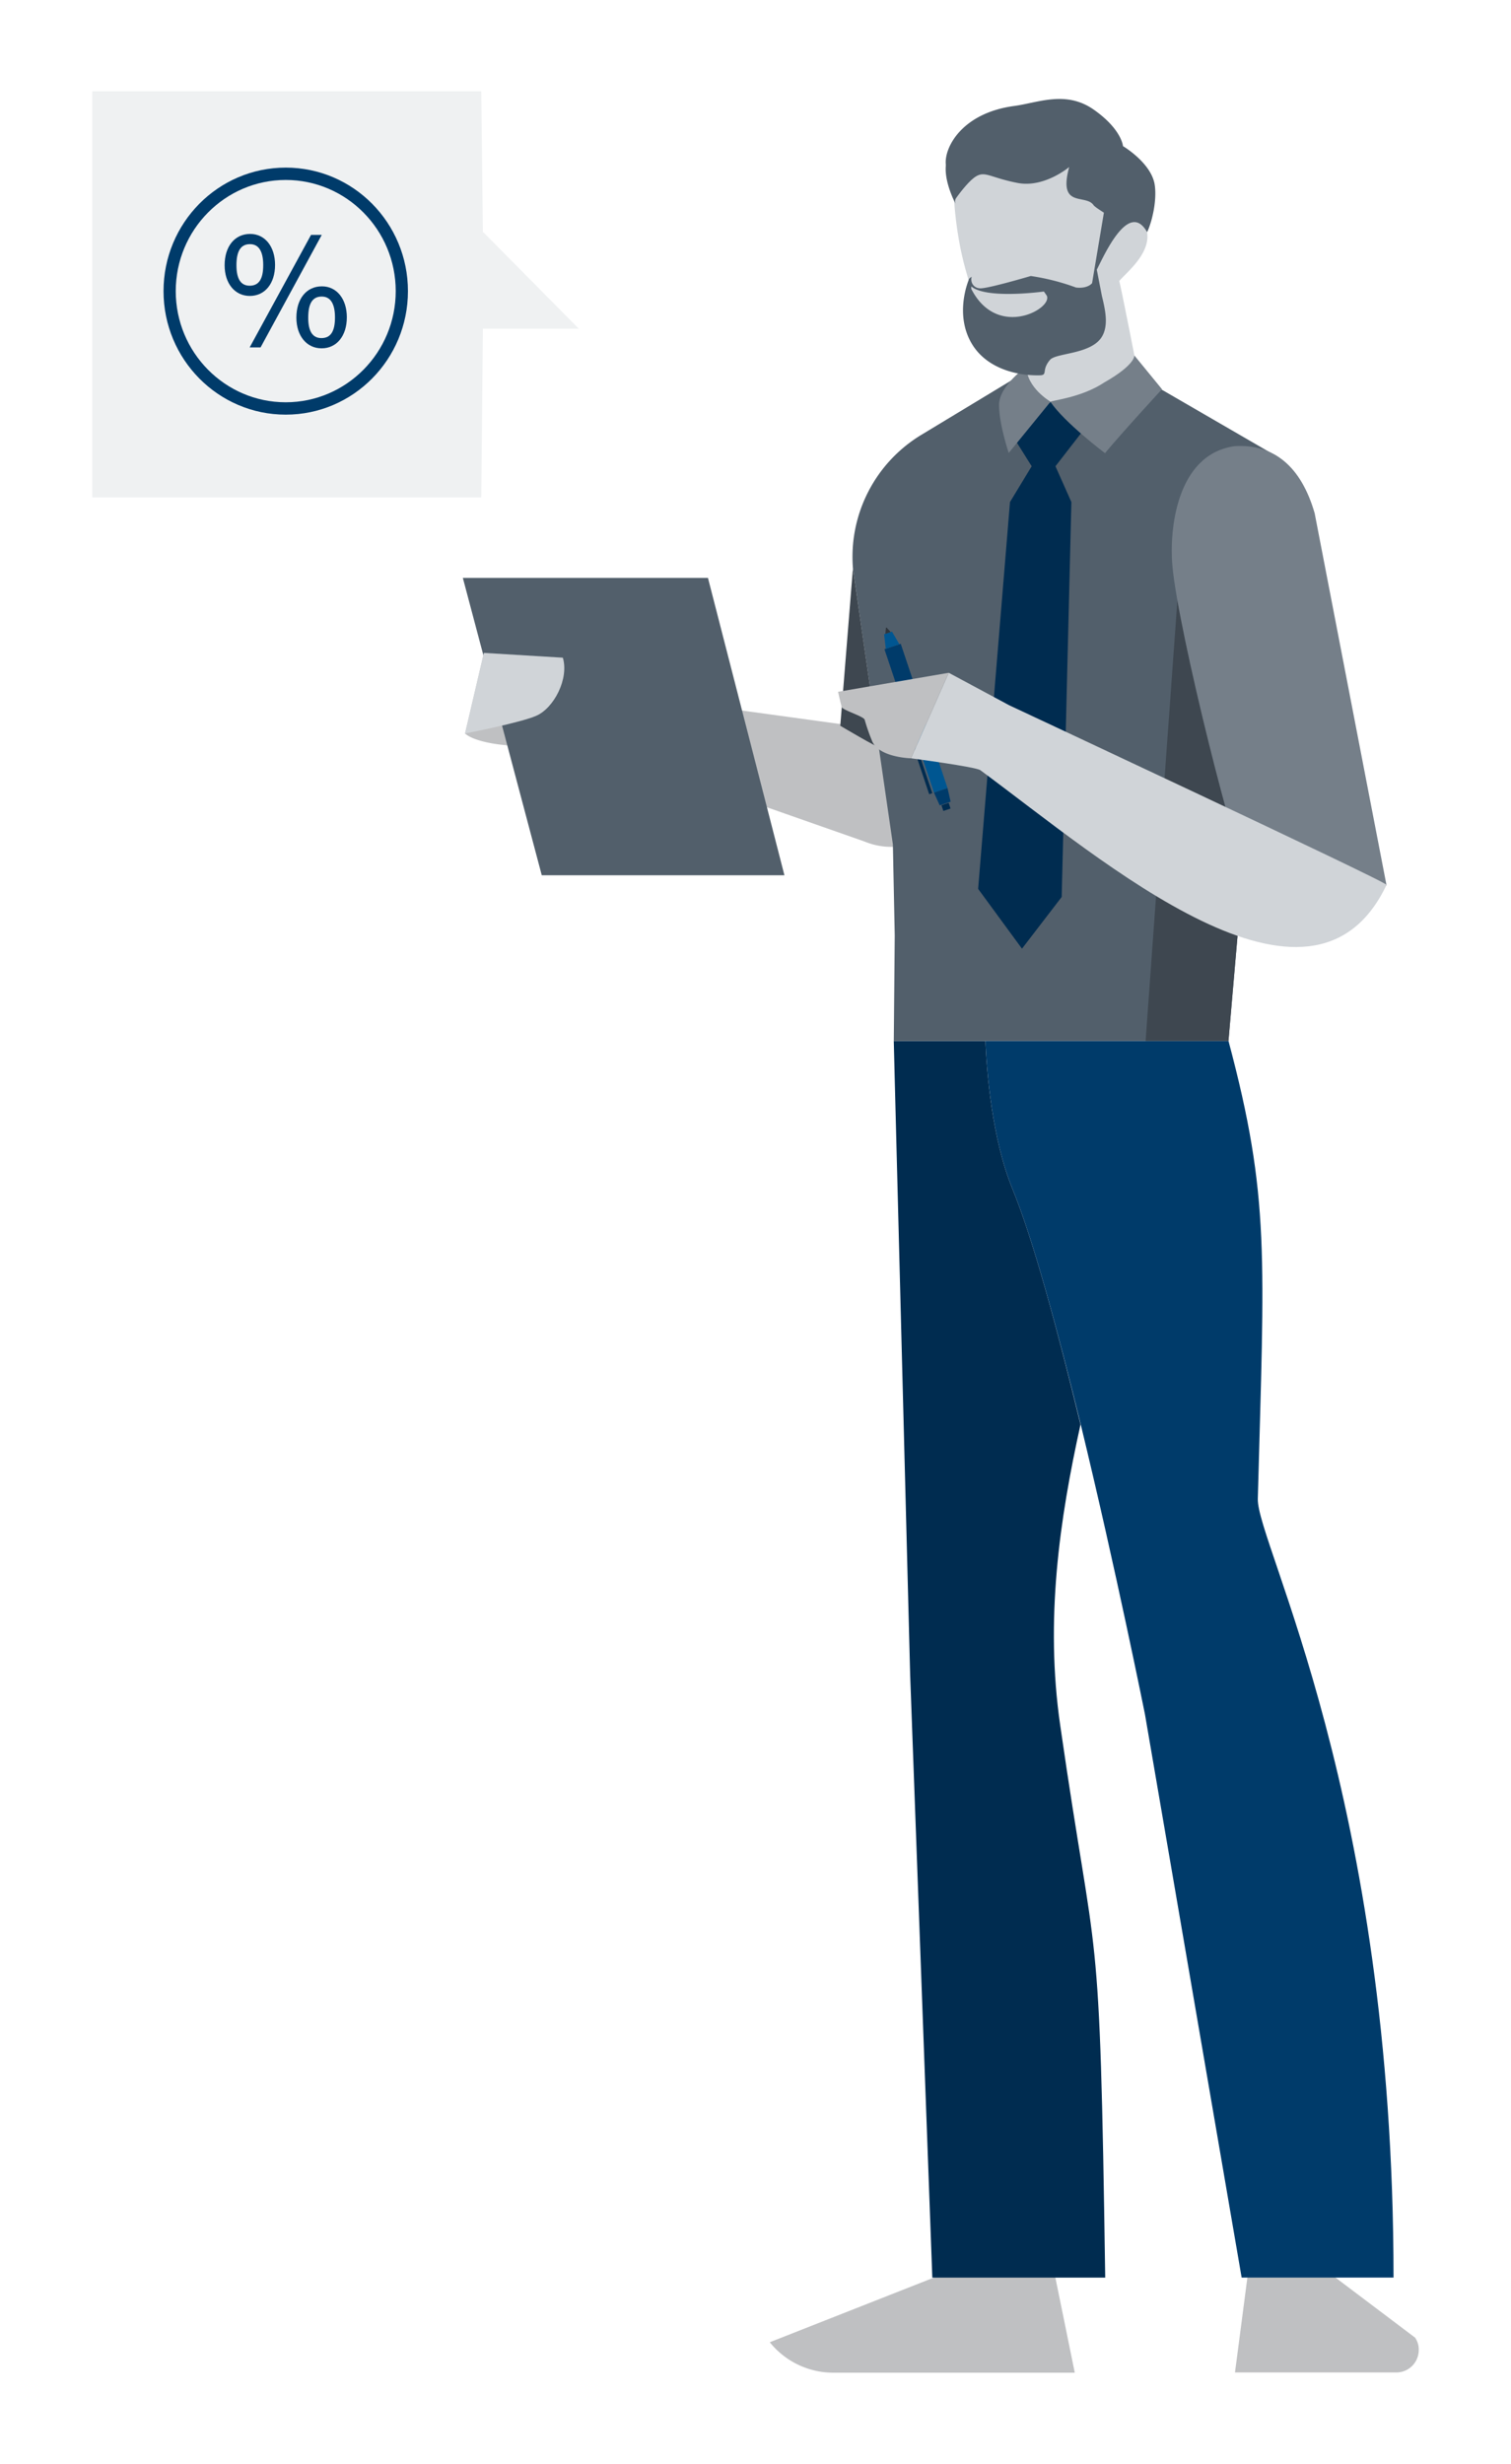 <svg xmlns="http://www.w3.org/2000/svg" data-name="Ebene 1" viewBox="0 0 662.598 1080"><path fill="#eff1f2" d="M253.815 144.083h-42.063l-.703 73.938H40.451V40.019h170.598l.703 62.21.148-.489 41.915 42.343z"/><path fill="#003b6a" d="M120.618 116.126c0 8.14-4.435 13.588-11.058 13.588-6.555 0-11.06-5.448-11.06-13.45 0-8.275 4.439-13.725 11.2-13.725 6.483 0 10.918 5.518 10.918 13.587zm-16.928.138c0 6 1.912 8.968 5.8 8.968 4.027 0 5.939-2.9 5.939-9.035 0-6.071-1.982-9.174-5.8-9.174-4.027 0-5.94 2.965-5.94 9.241zm32.7-13.309h4.71l-26.83 49.311h-4.777l26.9-49.311zm15.7 36.139c0 8.137-4.439 13.585-11.06 13.585-6.554 0-11.061-5.448-11.061-13.448 0-8.276 4.438-13.724 11.2-13.724 6.485 0 10.924 5.517 10.924 13.587zm-16.932.138c0 6 1.912 8.965 5.8 8.965 4.027 0 5.939-2.9 5.939-9.035 0-6.068-1.978-9.174-5.8-9.174-4.024 0-5.936 2.966-5.936 9.244zm-9.858-60.35c26.6 0 48.233 21.86 48.233 48.727s-21.637 48.726-48.233 48.726-48.233-21.859-48.233-48.726S98.7 78.882 125.3 78.882m0-5.414c-29.6 0-53.592 24.24-53.592 54.141s23.994 54.14 53.592 54.14 53.593-24.239 53.593-54.14S154.9 73.468 125.3 73.468z"/><path fill="#bfc0c2" d="M337.593 1026.658l.2.3a35.8 35.8 0 0 0 27.735 13.058h105.78l-8.7-42.616h-50.716l-74.3 29.254zm282.924-2.025L584.278 997.3h-37.149l-5.568 42.615h70.756a9.828 9.828 0 0 0 9.819-9.819 8.893 8.893 0 0 0-1.619-5.463z"/><path fill="#003b6a" d="M611.087 998.323c0-211.358-60.026-321.895-59.52-341.331 2.834-106.286 5.466-132-12.856-200.729h-106.59c.608 13.463 2.835 42.818 11.844 64.784 9.11 22.169 19.941 62.557 29.963 103.351 15.285 62.962 28.14 126.936 28.14 126.936l42.413 246.989z"/><path fill="#bfc0c2" d="M417.09 325.3q-.406-.679-.848-1.362l-170.89-23.482-33.158-14.263-8.267 35.341c3.756 3.228 12.481 4.533 16.106 4.928 19.314 2.1 46.77 3.021 46.77 3.021l111.254 39 1.818.684a30.41 30.41 0 0 0 15.619 1.668c19.693-3.152 33.396-25.869 21.596-45.535z"/><path fill="#bfc0c2" d="M225.175 272.537l-8.151 4.952 21.075 27.169 35.373.586-48.297-32.707z"/><path fill="#002c50" d="M391.935 456.263l.4 16.2 6.782 261.667 9.718 264.2h75.817c-2.429-166.616-3.644-130.175-19.739-242.13-6.681-46.159-.3-90.192 8.908-131.795-9.92-40.794-20.751-81.183-29.862-103.351-9.008-21.966-11.236-51.321-11.843-64.784h-40.181z"/><path fill="#d0d4d8" d="M467.991 147.788a50.932 50.932 0 0 1-17.456 1.756c-.51 4.836-1.029 9.93-1.494 14.967a91.123 91.123 0 0 0 18.95-16.723z"/><path fill="#d0d4d8" d="M448.963 163.452c-1.814 14.869-4.955 33.639-4.955 33.639l60.545-4.92s-13.01-67.136-13.755-68.978c3.071-3.719 13.755-11.895 12.227-21.437-.644-4.024.642-6.644-1.831-9.228C495.629 86.71 487.7 79.921 483 86.979a100.585 100.585 0 0 1-1.737-16.859s-18.248.039-38.546-1.145c-20.156-1.175-17.983 16.979-24.54 14.8a163.817 163.817 0 0 0 2.969 24.87c.636 3.166 1.4 6.431 2.326 9.715 5.679 20.134 10.392 29.794 10.392 29.794a72.05 72.05 0 0 0 16.487 2.823 52.185 52.185 0 0 0 16.165-1.465 82.3 82.3 0 0 1-17.553 13.94z"/><path fill="#525f6b" d="M500.151 165.416l-39.487 11.792-14.972-11.792-41.7 25.205a62.516 62.516 0 0 0-29.963 58.508l3.847 26.824 13.665 94.14.81 39.983-.412 46.187h146.772l22.073-255.722z"/><path fill="#3e4750" d="M502.371 456.263h36.34l22.073-255.722-1.49.428L517.05 252.8z"/><path fill="#002c50" fill-rule="evenodd" d="M460.667 176.174l14.416 12.408-12.248 15.791 6.984 15.69-4.251 173.094-17.411 22.675-19.233-26.218 13.969-169.551 9.515-15.69L443.6 190.3z"/><path fill="#757f89" fill-rule="evenodd" d="M484.556 198.646s-17.816-13.463-23.889-22.472c-.4-.608 13.26-1.62 23.686-8.6 13.52-7.684 13.1-11.742 13.1-11.742l12.1 14.779s-18.018 19.536-25 28.039"/><path fill="#757f89" fill-rule="evenodd" d="M450.139 160.687c-.1 9.211 10.528 15.386 10.528 15.386l-18.322 22.472s-4.252-12.653-4.252-21.054 12.046-16.8 12.046-16.8"/><path fill="#525f6b" d="M506.359 80.992c-1.491-9.605-13.91-16.94-13.91-16.94s-.545-7.362-12.786-15.97-24.455-3.036-34.933-1.628c-22.625 3.038-30.473 17.8-30 25.274a9.584 9.584 0 0 1 .007 1.278c-.5 7.436 4.27 16.253 4.27 16.253a2.656 2.656 0 0 1 .2-2.358c1.955-2.711 5.892-7.852 8.816-9.6 4.041-2.417 6.371.581 18.148 2.88s22.689-6.976 22.689-6.976c-4.971 18.345 7.114 11.649 10.65 16.671.563.8 2.9 2.242 4.563 3.347L478.9 124.11s-1.831 2.529-7.063 1.915a98.652 98.652 0 0 0-29.754-5.987c-17.733-.818-17.288 2.677-17.288 2.677s-6.492 15.033 1.453 28.114c6.639 10.931 20.113 13.912 29.674 13.682 3.748-.09.58-2.2 4.551-6.8 2.653-3.073 17.762-2.344 22.606-9.921 3.227-5.05 1.533-12.232.119-18.059l-2.234-11.514c3.163-6.208 14.023-30.739 22.065-16.459 2.083-4.293 4.406-13.842 3.33-20.766zM459.224 130.6c0 5.981-22.487 17.189-33.3-3.96v-1.09c6.734 5.719 31.829 2.229 31.829 2.229 1.471 2.038 1.471 2.038 1.471 2.821z"/><path fill="#d0d4d8" d="M435.24 108.6l-8.468 11.656a3.151 3.151 0 0 0-.824 2.519 3.808 3.808 0 0 0 3.686 3.592c2.891.375 22.37-5.39 22.37-5.39l-9.08-4.5z"/><path fill="#525f6b" d="M310.448 253.308H202.962l34.612 130.34h106.409l-33.535-130.34z"/><path fill="#d0d4d8" d="M212.192 286.185l34.621 2.1c2.74 9.2-3.842 21.98-11.588 25.433-6.835 3.047-31.315 7.8-31.315 7.8z"/><path fill="#3e4750" d="M374.018 249.157l-5.541 68.963s16.98 10.094 16.854 9.226l-11.313-78.189z"/><path fill="#757f89" d="M608.012 388.043L576.5 224.968c-5.966-20.711-18.117-30.451-35.032-29.407-25.952 3.586-28.722 37.47-27.355 52.466 2.546 28.573 28.633 132.307 33.472 136.324 30.579 25.39 60.427 3.692 60.427 3.692z"/><path fill="#005691" d="M415.51 345.437l-5.946 1.992-13.692-40.877 5.946-1.992z"/><path fill="#003b6a" d="M402.412 304.362l-7.133 2.39-7.43-22.182 7.133-2.389zM409.562 347.433l5.946-1.991 1.352 5.959-4.787 1.603-2.511-5.571z"/><path fill="#005691" d="M394.386 282.384l-5.945 1.991-.746-6.362 3.455-1.157 3.236 5.528z"/><path fill="#2f353c" d="M390.593 277.042l-2.342.784.266-2.694.241-.08 1.835 1.99z"/><path fill="#002c50" d="M416.834 354.403l-3.157 1.06-.836-2.49 3.158-1.06zM408.843 347.67l-1.378.462-6.786-20.258 1.379-.462z"/><path fill="#d0d4d8" d="M524.473 347.6c-41.121-19.388-81.944-38.479-81.944-38.479L416.043 294.9l-16.567 37.481s28.336 3.723 30.427 5.215c53.774 39.689 145.2 119.472 178.108 50.273.298-.601-41.819-20.586-83.538-40.269z"/><path fill="#bfc0c2" d="M416.043 294.9l-48.535 8.332s.6 2.887 1.6 6.669c.4 1.393 9.658 4.076 10.057 5.569a85.535 85.535 0 0 0 3.389 9.654c3.289 6.966 16.926 7.257 16.926 7.257z"/></svg>
